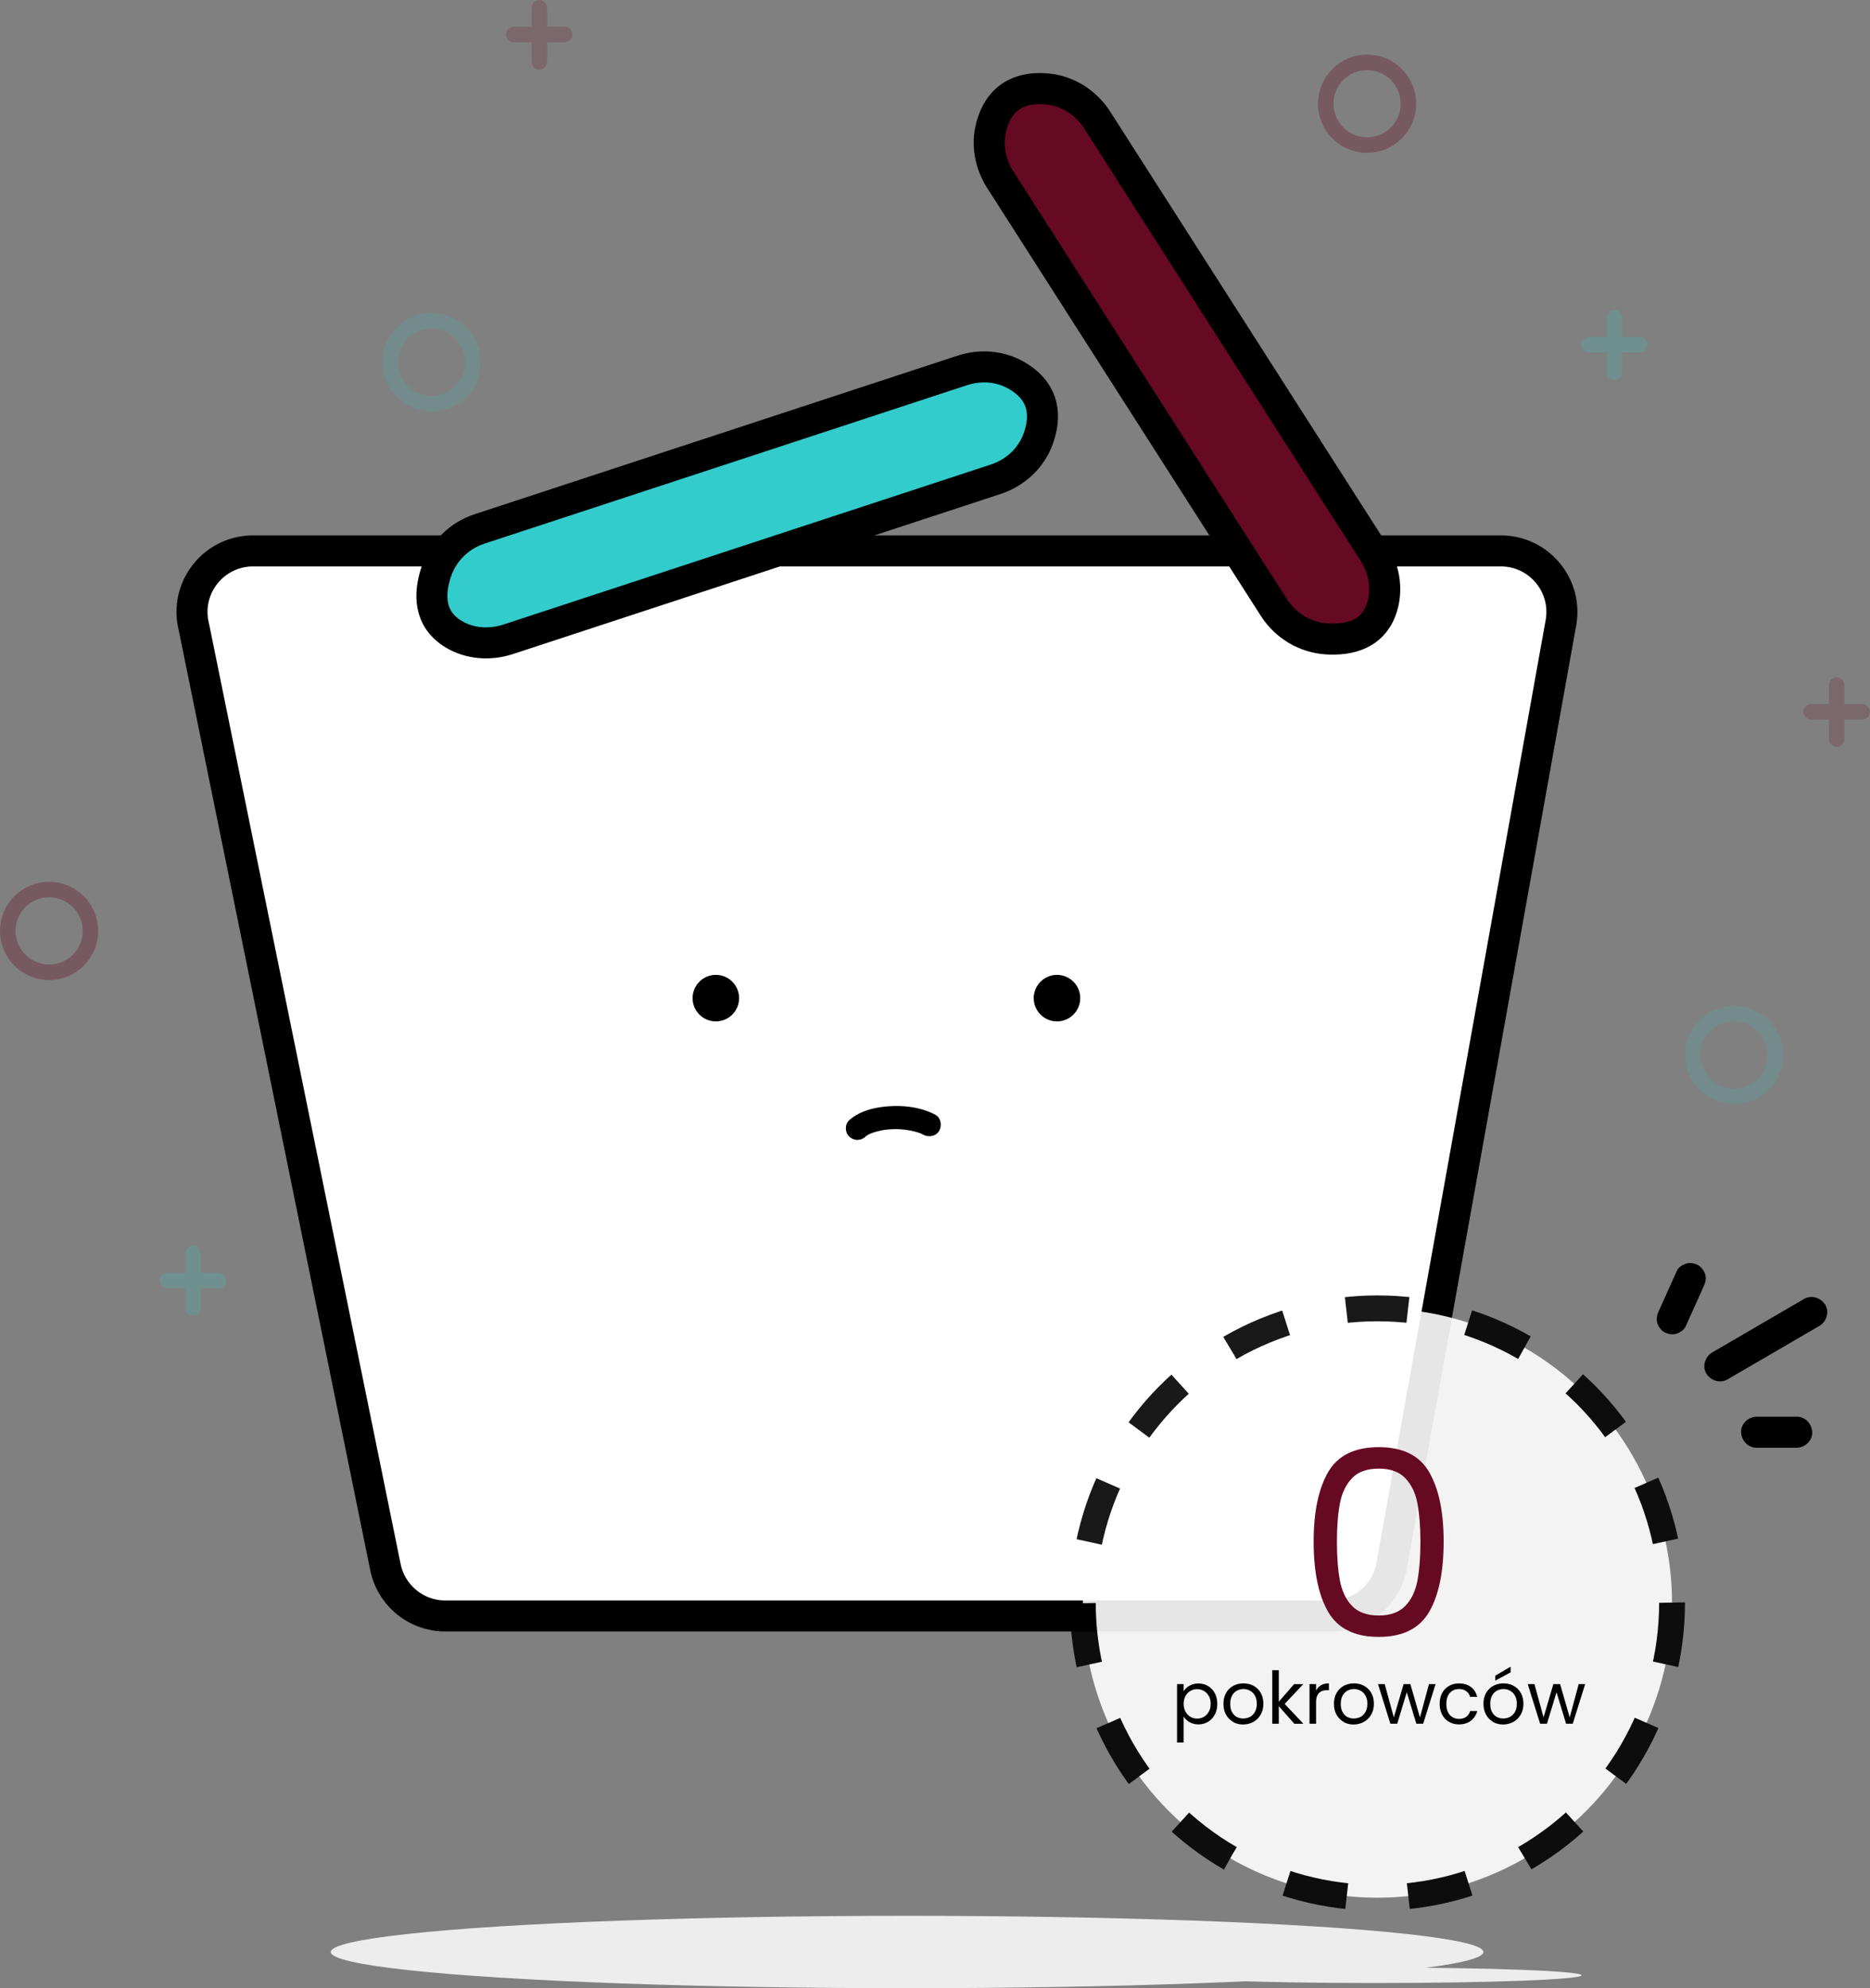 <svg xmlns="http://www.w3.org/2000/svg" xmlns:xlink="http://www.w3.org/1999/xlink" viewBox="0 0 361.8 384.56" xmlns:v="https://vecta.io/nano"><rect x="0" y="0" width="361.8" height="384.56" fill="#808080" stroke="none"/><path d="M37.4 120.73L74.57 303.1a11.82 11.82 0 0 0 11.58 9.46h171.47a11.82 11.82 0 0 0 11.63-9.73L302 120.46c1.3-7.25-4.27-13.9-11.63-13.9H48.97c-7.48 0-13.07 6.85-11.58 14.17z" fill="#fff" stroke="#000" stroke-width="6" stroke-linejoin="round" stroke-miterlimit="10"/><circle cx="138.5" cy="193.06" r="4.5"/><path d="M167.45 219.82c.18-.15.15-.14-.1.06a2.75 2.75 0 0 1 .28-.19 6.37 6.37 0 0 1 .63-.35c.1-.06.23-.1.35-.16-.23.1-.22.1.02 0l.6-.2c.6-.18 1.18-.3 1.78-.42.28-.04.32-.05.12-.03l.5-.05.87-.06a16.82 16.82 0 0 1 1.88.02l1 .1c-.32-.04.4.07.48.08a13.82 13.82 0 0 1 1.66.4c.27.08.53.17.8.28-.46-.2.25.14.33.18 1.04.55 2.5.3 3.08-.8.55-1.04.3-2.5-.8-3.08-2.6-1.38-5.74-1.8-8.64-1.64-2.8.16-5.82.8-7.97 2.7-.9.78-.86 2.4 0 3.18.93.87 2.22.84 3.16 0h0z"/><circle cx="204.5" cy="193.06" r="4.5"/><g stroke="#000" stroke-width="6" stroke-miterlimit="10"><path d="M202.6 17.2c-4.2-.4-9.05.74-10.8 7.25-.94 3.5-.24 7.22 1.7 10.26l52.97 82.8c2.26 3.52 6.04 5.8 10.22 6.07 4.3.27 9.18-.78 10.78-6.4 1-3.5.27-7.26-1.7-10.33l-53.5-83.65c-2.15-3.35-5.7-5.63-9.67-6z" fill="#660922"/><path d="M200.88 84.82c1.43-3.97 1.54-8.95-4.33-12.27-3.15-1.78-6.93-2.03-10.37-.9L92.8 102.3c-3.98 1.3-7.13 4.4-8.43 8.38-1.34 4.1-1.53 9.08 3.5 12.04 3.14 1.84 6.97 2.07 10.43.94l94.34-30.96c3.8-1.25 6.9-4.1 8.24-7.87z" fill="#3cc" stroke-linejoin="round"/></g><g opacity=".9"><circle cx="266.5" cy="310.06" r="57" fill="#fff"/><circle cx="266.5" cy="310.06" r="57" fill="none" stroke="#000" stroke-width="5" stroke-dasharray="11.935,11.935"/></g><path d="M256.96 284.74c1.87-3.22 5.13-4.83 9.8-4.83 4.63 0 7.88 1.6 9.75 4.83s2.8 7.7 2.8 13.42c0 5.83-.93 10.37-2.8 13.6s-5.12 4.85-9.75 4.85c-4.67 0-7.93-1.62-9.8-4.85s-2.8-7.77-2.8-13.6c0-5.73.94-10.2 2.8-13.42zm17.28 6.05c-.38-2.02-1.17-3.64-2.35-4.88-1.18-1.23-2.9-1.85-5.13-1.85-2.27 0-4 .62-5.17 1.85s-1.97 2.86-2.35 4.88-.58 4.48-.58 7.38c0 3 .2 5.52.58 7.55.38 2.03 1.17 3.67 2.35 4.9s2.9 1.85 5.17 1.85c2.23 0 3.94-.62 5.13-1.85 1.18-1.23 1.97-2.87 2.35-4.9s.58-4.55.58-7.55c-.01-2.9-.2-5.36-.58-7.38z" fill="#660922"/><path d="M230.13 326.06c.5-.3 1.08-.44 1.74-.44.68 0 1.3.16 1.86.5.55.33 1 .8 1.3 1.38s.48 1.28.48 2.06-.16 1.47-.48 2.07-.75 1.08-1.3 1.4c-.56.34-1.17.5-1.86.5-.65 0-1.23-.15-1.73-.44s-.88-.66-1.14-1.1v5.05h-1.27v-11.3H229v1.4a3.02 3.02 0 0 1 1.13-1.08zm3.73 1.98c-.23-.43-.55-.76-.95-.98s-.83-.34-1.3-.34a2.59 2.59 0 0 0-1.29.34 2.52 2.52 0 0 0-.95.99c-.24.43-.36.94-.36 1.5 0 .58.12 1.08.36 1.52s.56.77.95 1 .83.34 1.3.34a2.56 2.56 0 0 0 1.31-.34c.4-.23.7-.56.95-1s.35-.95.35-1.53-.12-1.08-.35-1.5zm4.72 5a3.52 3.52 0 0 1-1.37-1.39c-.33-.6-.5-1.3-.5-2.1 0-.78.17-1.48.5-2.08a3.57 3.57 0 0 1 1.39-1.39 4.1 4.1 0 0 1 1.97-.48c.73 0 1.4.16 1.97.48a3.48 3.48 0 0 1 1.39 1.38c.34.6.5 1.3.5 2.1s-.18 1.5-.53 2.1a3.58 3.58 0 0 1-1.42 1.39c-.6.33-1.26.5-2 .5a3.9 3.9 0 0 1-1.93-.49zm3.24-.95c.4-.2.73-.54.97-.97.25-.43.37-.95.37-1.57s-.12-1.14-.36-1.57-.56-.75-.95-.96a2.66 2.66 0 0 0-1.27-.32 2.64 2.64 0 0 0-1.28.32 2.27 2.27 0 0 0-.93.96c-.23.43-.35.95-.35 1.57 0 .63.1 1.15.34 1.58s.53.75.92.96.8.3 1.26.3.88-.1 1.28-.3zm8.6 1.32l-3-3.4v3.4h-1.27v-10.36h1.27v6.1l2.95-3.4h1.78l-3.6 3.82 3.63 3.85h-1.74zm5.17-7.45c.42-.24.92-.36 1.52-.36v1.32h-.34c-1.43 0-2.14.78-2.14 2.32v4.17h-1.27v-7.67h1.27V327c.23-.45.55-.8.96-1.03zm4.37 7.08a3.52 3.52 0 0 1-1.37-1.39c-.33-.6-.5-1.3-.5-2.1 0-.78.17-1.48.5-2.08a3.57 3.57 0 0 1 1.39-1.39 4.1 4.1 0 0 1 1.97-.48c.73 0 1.4.16 1.97.48a3.48 3.48 0 0 1 1.39 1.38c.34.6.5 1.3.5 2.1s-.18 1.5-.53 2.1a3.58 3.58 0 0 1-1.42 1.39c-.6.33-1.26.5-2 .5a3.9 3.9 0 0 1-1.93-.49zm3.25-.95c.4-.2.73-.54.97-.97.25-.43.37-.95.37-1.57s-.12-1.14-.36-1.57-.56-.75-.95-.96a2.66 2.66 0 0 0-1.27-.32 2.64 2.64 0 0 0-1.28.32 2.27 2.27 0 0 0-.93.96c-.23.43-.35.95-.35 1.57 0 .63.1 1.15.34 1.58s.53.75.92.96.8.3 1.26.3.87-.1 1.28-.3zm14.54-6.35l-2.4 7.67h-1.32l-1.85-6.1-1.85 6.1h-1.32l-2.4-7.67h1.3l1.76 6.44 1.9-6.44h1.3l1.86 6.45 1.74-6.45h1.28zm1.26 1.75c.32-.6.76-1.05 1.32-1.38s1.2-.5 1.94-.5c.94 0 1.72.23 2.33.7s1 1.1 1.2 1.9h-1.37a1.98 1.98 0 0 0-.76-1.11c-.38-.27-.85-.4-1.4-.4-.73 0-1.32.25-1.76.75s-.67 1.2-.67 2.12.22 1.64.67 2.14 1.04.76 1.76.76c.56 0 1.03-.13 1.4-.4s.63-.63.77-1.12h1.37a3.41 3.41 0 0 1-1.23 1.88c-.62.47-1.4.7-2.3.7-.73 0-1.37-.16-1.94-.5a3.34 3.34 0 0 1-1.32-1.39c-.3-.6-.48-1.3-.48-2.1.01-.8.17-1.48.48-2.07zm9.88 5.55a3.52 3.52 0 0 1-1.37-1.39c-.33-.6-.5-1.3-.5-2.1 0-.78.17-1.48.5-2.08a3.57 3.57 0 0 1 1.39-1.39 4.1 4.1 0 0 1 1.97-.48c.73 0 1.4.16 1.97.48a3.48 3.48 0 0 1 1.39 1.38c.34.6.5 1.3.5 2.1s-.18 1.5-.53 2.1a3.58 3.58 0 0 1-1.42 1.39c-.6.33-1.26.5-2 .5a3.9 3.9 0 0 1-1.93-.49zm3.24-.95c.4-.2.73-.54.97-.97.25-.43.37-.95.37-1.57s-.12-1.14-.36-1.57-.56-.75-.95-.96a2.66 2.66 0 0 0-1.27-.32 2.64 2.64 0 0 0-1.28.32 2.27 2.27 0 0 0-.93.96c-.23.43-.35.95-.35 1.57 0 .63.1 1.15.34 1.58s.53.75.92.96.8.3 1.26.3.88-.1 1.28-.3zm.14-8.62l-2.98 1.6v-.95l2.98-1.75v1.1zm14.42 2.27l-2.4 7.67H303l-1.85-6.1-1.85 6.1h-1.32l-2.4-7.67h1.3l1.76 6.44 1.9-6.44h1.3l1.86 6.45 1.74-6.45h1.28zm19.43-69.15l3.5-7.78c.34-.76.53-1.48.3-2.3-.2-.7-.73-1.45-1.38-1.8-.7-.37-1.54-.55-2.3-.3-.7.23-1.48.68-1.8 1.38l-3.5 7.78c-.34.76-.53 1.48-.3 2.3.2.7.73 1.45 1.38 1.8.7.37 1.54.55 2.3.3.7-.23 1.47-.68 1.8-1.38h0zm8.14 10.2l17.78-10.35c1.36-.8 1.95-2.74 1.08-4.1-.88-1.37-2.65-1.92-4.1-1.08l-17.78 10.35c-1.36.8-1.95 2.74-1.08 4.1.88 1.37 2.65 1.92 4.1 1.08h0zm5.6 13.23h7.76c1.57 0 3.07-1.38 3-3-.07-1.63-1.32-3-3-3h-7.76c-1.57 0-3.07 1.38-3 3 .08 1.62 1.32 3 3 3h0z"/><g fill="#ededed"><ellipse cx="175.5" cy="377.56" rx="111.5" ry="7"/><ellipse cx="266" cy="382.06" rx="40" ry="1.5"/></g><g fill="none" stroke-width="3"><circle cx="83.5" cy="70.06" r="8" opacity=".15" stroke="#3cc"/><circle cx="264.5" cy="20.06" r="8" opacity=".32" stroke="#660922"/></g><g opacity=".2" fill="#3cc"><use xlink:href="#B"/><path d="M310.85 61.5v10.47c0 .8.7 1.5 1.5 1.5s1.5-.7 1.5-1.5V61.5c0-.8-.7-1.5-1.5-1.5s-1.5.7-1.5 1.5h0z"/></g><g opacity=".2" fill="#660922"><path d="M99.4 8.18h9.88c.78 0 1.54-.7 1.5-1.5s-.66-1.5-1.5-1.5H99.4c-.78 0-1.54.7-1.5 1.5s.66 1.5 1.5 1.5h0z"/><path d="M102.85 1.5v10.47c0 .8.7 1.5 1.5 1.5s1.5-.7 1.5-1.5V1.5c0-.8-.7-1.5-1.5-1.5s-1.5.7-1.5 1.5h0z"/></g><circle cx="335.5" cy="204.06" r="8" opacity=".15" fill="none" stroke="#3cc" stroke-width="3"/><g opacity=".2" fill="#660922"><use xlink:href="#B" x="43" y="71"/><path d="M353.85 132.5v10.47c0 .8.7 1.5 1.5 1.5s1.5-.7 1.5-1.5V132.5c0-.8-.7-1.5-1.5-1.5s-1.5.7-1.5 1.5h0z"/></g><circle cx="9.5" cy="180.06" r="8" opacity=".32" fill="none" stroke="#660922" stroke-width="3"/><g opacity=".2" fill="#3cc"><path d="M32.4 249.18h9.88c.78 0 1.54-.7 1.5-1.5s-.66-1.5-1.5-1.5H32.4c-.78 0-1.54.7-1.5 1.5s.66 1.5 1.5 1.5h0z"/><path d="M35.85 242.5v10.47c0 .8.7 1.5 1.5 1.5s1.5-.7 1.5-1.5V242.5c0-.8-.7-1.5-1.5-1.5s-1.5.7-1.5 1.5h0z"/></g><defs ><path id="B" d="M307.4 68.18h9.88c.78 0 1.54-.7 1.5-1.5s-.66-1.5-1.5-1.5h-9.88c-.78 0-1.54.7-1.5 1.5s.66 1.5 1.5 1.5h0z"/></defs></svg>